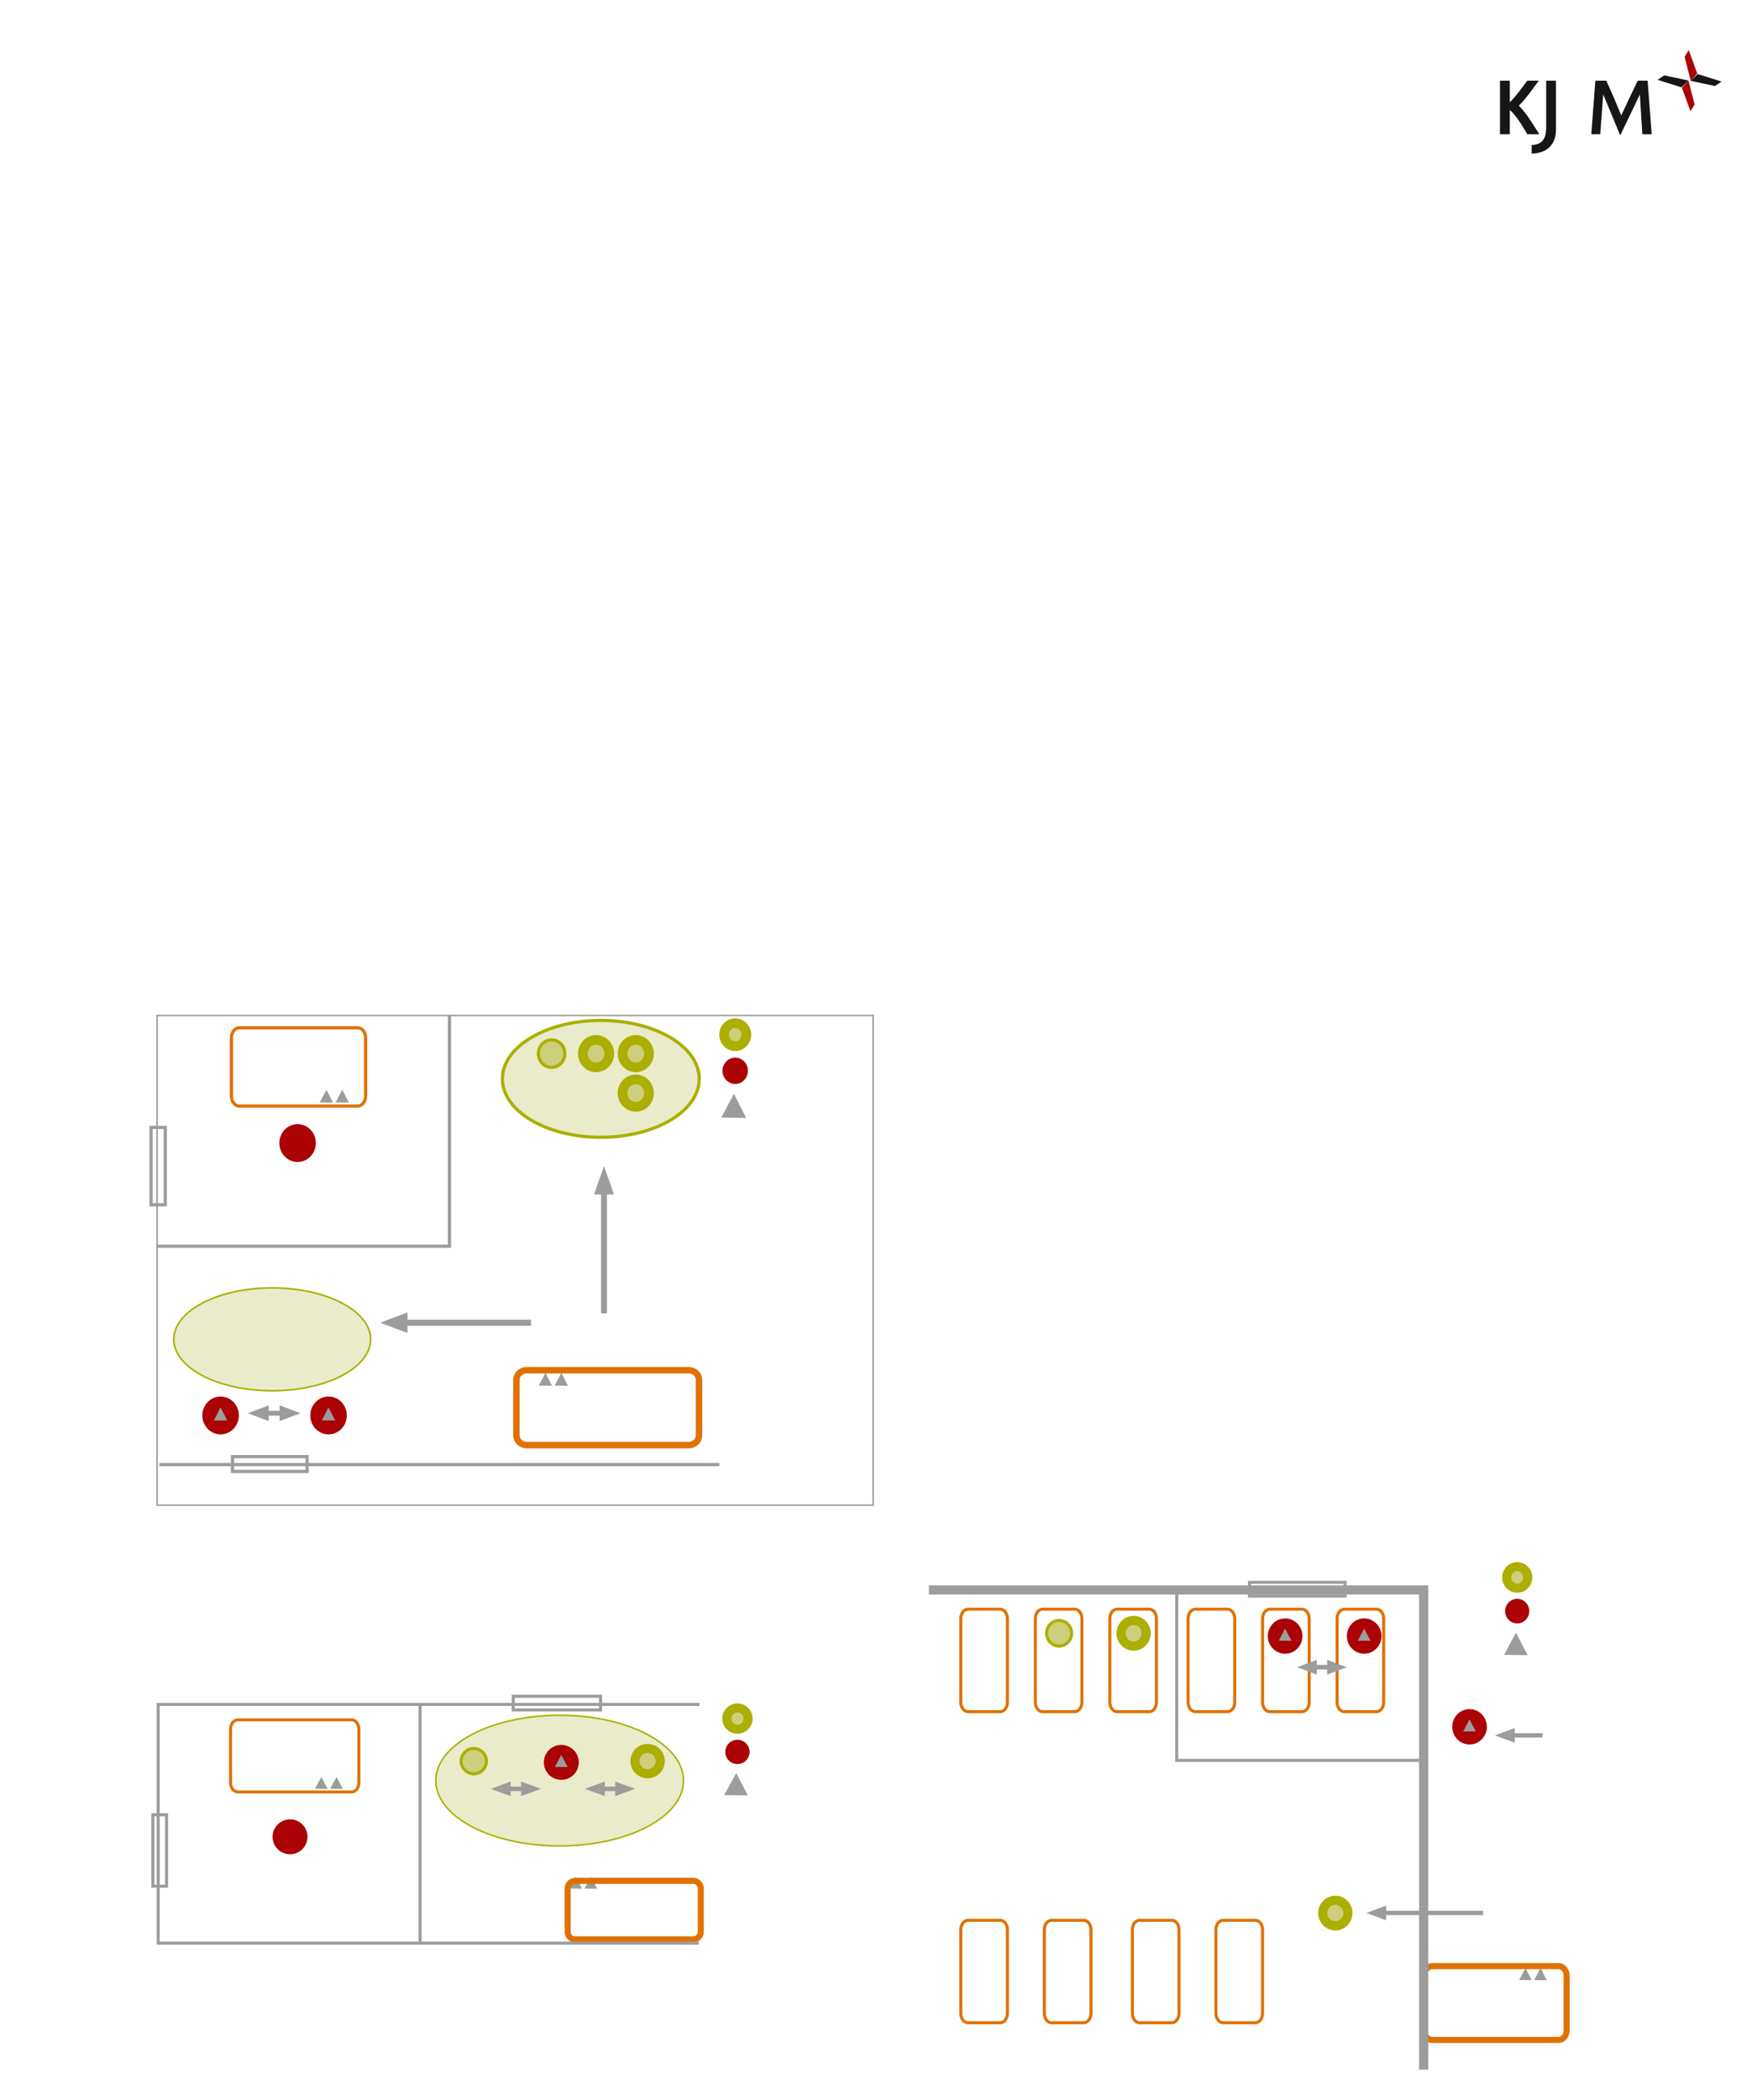 <?xml version="1.0" encoding="UTF-8"?>
<svg height="691.18" width="576.93" xmlns="http://www.w3.org/2000/svg">
 <g>
  <path style="fill:rgb(23,22,21);stroke:none;stroke-width:1.0;" d="M506.910 44.180 C505.300 41.720 502.680 37.200 500.140 34.770 C502.500 32.550 505.030 28.780 506.720 26.560 L502.920 26.560 C501.210 28.830 499.370 31.530 497.180 33.670 L497.180 26.560 L493.940 26.560 L493.940 44.180 L497.180 44.180 L497.180 36.210 C499.470 38.110 501.910 42.460 502.950 44.180 ZM512.380 42.680 L512.380 26.560 L509.150 26.560 L509.150 41.980 C509.150 44.950 508.350 47.620 504.370 47.730 L504.370 50.540 C509.470 50.480 512.380 47.490 512.380 42.680 M519.920 44.180 M543.900 44.180 L542.560 26.560 L539.300 26.560 C537.400 30.460 535.690 34.070 533.880 38.000 C532.300 34.100 530.800 30.600 528.960 26.560 L525.350 26.560 L524.010 44.180 L526.950 44.180 L527.940 31.050 L533.530 44.580 L540.000 31.100 L540.820 44.180 Z"/>
  <path style="fill:rgb(170,2,5);stroke:none;stroke-width:1.0;" d="M553.860 28.890 L556.000 26.500 L558.040 34.380 L556.670 36.640 Z"/>
  <path style="fill:rgb(23,22,21);stroke:none;stroke-width:1.0;" d="M553.710 28.750 L556.000 26.500 L548.040 24.810 L545.840 26.280 Z"/>
  <path style="fill:rgb(170,2,5);stroke:none;stroke-width:1.0;" d="M558.910 24.230 L556.770 26.620 L554.730 18.740 L556.100 16.480 Z"/>
  <path style="fill:rgb(23,22,21);stroke:none;stroke-width:1.0;" d="M559.060 24.380 L556.770 26.620 L564.730 28.310 L566.930 26.850 Z"/>
  <path style="fill:rgb(205,207,124);stroke:none;stroke-width:1.0;" d="M352.890 537.550 C352.890 539.880 351.040 541.770 348.760 541.770 C346.480 541.770 344.630 539.880 344.630 537.550 C344.630 535.220 346.480 533.330 348.760 533.330 C351.040 533.330 352.890 535.220 352.890 537.550 "/>
  <path style="fill:none;stroke:rgb(170,175,0);stroke-width:1.0;" d="M352.890 537.550 C352.890 539.880 351.040 541.770 348.760 541.770 C346.480 541.770 344.630 539.880 344.630 537.550 C344.630 535.220 346.480 533.330 348.760 533.330 C351.040 533.330 352.890 535.220 352.890 537.550 Z"/>
  <path style="fill:rgb(205,207,124);stroke:none;stroke-width:3.01;" d="M377.430 537.550 C377.430 539.880 375.580 541.770 373.290 541.770 C371.010 541.770 369.160 539.880 369.160 537.550 C369.160 535.220 371.010 533.330 373.290 533.330 C375.580 533.330 377.430 535.220 377.430 537.550 "/>
  <path style="fill:none;stroke:rgb(170,175,0);stroke-width:3.01;" d="M377.430 537.550 C377.430 539.880 375.580 541.770 373.290 541.770 C371.010 541.770 369.160 539.880 369.160 537.550 C369.160 535.220 371.010 533.330 373.290 533.330 C375.580 533.330 377.430 535.220 377.430 537.550 Z"/>
  <path style="fill:rgb(205,207,124);stroke:none;stroke-width:3.01;" d="M443.850 629.640 C443.850 631.970 442.000 633.860 439.720 633.860 C437.440 633.860 435.590 631.970 435.590 629.640 C435.590 627.320 437.440 625.430 439.720 625.430 C442.000 625.430 443.850 627.320 443.850 629.640 "/>
  <path style="fill:none;stroke:rgb(170,175,0);stroke-width:3.01;" d="M443.850 629.640 C443.850 631.970 442.000 633.860 439.720 633.860 C437.440 633.860 435.590 631.970 435.590 629.640 C435.590 627.320 437.440 625.430 439.720 625.430 C442.000 625.430 443.850 627.320 443.850 629.640 Z"/>
  <path style="fill:rgb(205,207,124);stroke:none;stroke-width:3.01;" d="M503.090 519.160 C503.090 521.120 501.540 522.710 499.620 522.710 C497.700 522.710 496.150 521.120 496.150 519.160 C496.150 517.210 497.700 515.620 499.620 515.620 C501.540 515.620 503.090 517.210 503.090 519.160 "/>
  <path style="fill:none;stroke:rgb(170,175,0);stroke-width:3.01;" d="M503.090 519.160 C503.090 521.120 501.540 522.710 499.620 522.710 C497.700 522.710 496.150 521.120 496.150 519.160 C496.150 517.210 497.700 515.620 499.620 515.620 C501.540 515.620 503.090 517.210 503.090 519.160 Z"/>
  <path style="fill:rgb(170,2,5);stroke:none;stroke-width:2.0;" d="M503.580 530.260 C503.580 532.500 501.800 534.310 499.610 534.310 C497.420 534.310 495.640 532.500 495.640 530.260 C495.640 528.030 497.420 526.210 499.610 526.210 C501.800 526.210 503.580 528.030 503.580 530.260 "/>
  <path style="fill:rgb(156,156,155);stroke:none;stroke-width:2.0;" d="M499.200 537.330 L495.280 544.650 L503.020 544.760 Z"/>
  <path style="fill:rgb(156,156,155);stroke:none;stroke-width:2.0;" d="M502.340 647.740 L500.230 651.680 L504.390 651.730 Z"/>
  <path style="fill:rgb(156,156,155);stroke:none;stroke-width:2.0;" d="M507.300 647.740 L505.190 651.680 L509.350 651.730 Z"/>
  <path style="fill:rgb(170,2,5);stroke:none;stroke-width:2.0;" d="M428.900 538.480 C428.900 541.690 426.340 544.290 423.200 544.290 C420.050 544.290 417.490 541.690 417.490 538.480 C417.490 535.260 420.050 532.660 423.200 532.660 C426.340 532.660 428.900 535.260 428.900 538.480 "/>
  <path style="fill:rgb(156,156,155);stroke:none;stroke-width:2.0;" d="M423.170 536.010 L421.090 540.010 L425.300 540.010 Z"/>
  <path style="fill:rgb(170,2,5);stroke:none;stroke-width:2.0;" d="M454.920 538.480 C454.920 541.690 452.370 544.290 449.220 544.290 C446.070 544.290 443.520 541.690 443.520 538.480 C443.520 535.260 446.070 532.660 449.220 532.660 C452.370 532.660 454.920 535.260 454.920 538.480 "/>
  <path style="fill:rgb(156,156,155);stroke:none;stroke-width:2.0;" d="M449.200 536.010 L447.120 540.010 L451.320 540.010 Z"/>
  <path style="fill:rgb(170,2,5);stroke:none;stroke-width:2.0;" d="M489.620 568.330 C489.620 571.550 487.070 574.150 483.920 574.150 C480.770 574.150 478.220 571.550 478.220 568.330 C478.220 565.120 480.770 562.510 483.920 562.510 C487.070 562.510 489.620 565.120 489.620 568.330 "/>
  <path style="fill:rgb(156,156,155);stroke:none;stroke-width:2.0;" d="M483.890 565.870 L481.820 569.870 L486.020 569.870 Z"/>
  <path style="fill:none;stroke:rgb(224,113,0);stroke-width:2.0;" d="M515.890 668.260 C515.890 669.990 514.700 671.390 513.230 671.390 L471.630 671.390 C470.160 671.390 468.970 669.990 468.970 668.260 L468.970 650.230 C468.970 648.510 470.160 647.100 471.630 647.100 L513.230 647.100 C514.700 647.100 515.890 648.510 515.890 650.230 L515.890 668.260 Z"/>
  <path style="fill:none;stroke:rgb(224,113,0);stroke-width:1.0;" d="M331.740 560.260 C331.740 561.970 330.670 563.360 329.360 563.360 L318.770 563.360 C317.450 563.360 316.390 561.970 316.390 560.260 L316.390 532.720 C316.390 531.010 317.450 529.620 318.770 529.620 L329.360 529.620 C330.670 529.620 331.740 531.010 331.740 532.720 L331.740 560.260 Z"/>
  <path style="fill:none;stroke:rgb(224,113,0);stroke-width:1.0;" d="M356.270 560.260 C356.270 561.970 355.210 563.360 353.900 563.360 L343.300 563.360 C341.990 563.360 340.930 561.970 340.930 560.260 L340.930 532.720 C340.930 531.010 341.990 529.620 343.300 529.620 L353.900 529.620 C355.210 529.620 356.270 531.010 356.270 532.720 L356.270 560.260 Z"/>
  <path style="fill:none;stroke:rgb(224,113,0);stroke-width:1.0;" d="M380.810 560.260 C380.810 561.970 379.750 563.360 378.440 563.360 L367.840 563.360 C366.530 563.360 365.470 561.970 365.470 560.260 L365.470 532.720 C365.470 531.010 366.530 529.620 367.840 529.620 L378.440 529.620 C379.750 529.620 380.810 531.010 380.810 532.720 L380.810 560.260 Z"/>
  <path style="fill:none;stroke:rgb(224,113,0);stroke-width:1.0;" d="M406.590 560.260 C406.590 561.970 405.530 563.360 404.210 563.360 L393.620 563.360 C392.310 563.360 391.240 561.970 391.240 560.260 L391.240 532.720 C391.240 531.010 392.310 529.620 393.620 529.620 L404.210 529.620 C405.530 529.620 406.590 531.010 406.590 532.720 L406.590 560.260 Z"/>
  <path style="fill:none;stroke:rgb(224,113,0);stroke-width:1.0;" d="M431.120 560.260 C431.120 561.970 430.050 563.360 428.740 563.360 L418.150 563.360 C416.830 563.360 415.770 561.970 415.770 560.260 L415.770 532.720 C415.770 531.010 416.830 529.620 418.150 529.620 L428.740 529.620 C430.050 529.620 431.120 531.010 431.120 532.720 L431.120 560.260 Z"/>
  <path style="fill:none;stroke:rgb(224,113,0);stroke-width:1.0;" d="M455.640 560.260 C455.640 561.970 454.580 563.360 453.270 563.360 L442.670 563.360 C441.360 563.360 440.300 561.970 440.300 560.260 L440.300 532.720 C440.300 531.010 441.360 529.620 442.670 529.620 L453.270 529.620 C454.580 529.620 455.640 531.010 455.640 532.720 L455.640 560.260 Z"/>
  <path style="fill:none;stroke:rgb(224,113,0);stroke-width:1.0;" d="M331.740 662.640 C331.740 664.350 330.670 665.740 329.360 665.740 L318.770 665.740 C317.450 665.740 316.390 664.350 316.390 662.640 L316.390 635.100 C316.390 633.390 317.450 632.010 318.770 632.010 L329.360 632.010 C330.670 632.010 331.740 633.390 331.740 635.100 L331.740 662.640 Z"/>
  <path style="fill:none;stroke:rgb(224,113,0);stroke-width:1.0;" d="M359.250 662.640 C359.250 664.350 358.180 665.740 356.870 665.740 L346.280 665.740 C344.970 665.740 343.900 664.350 343.900 662.640 L343.900 635.100 C343.900 633.390 344.970 632.010 346.280 632.010 L356.870 632.010 C358.180 632.010 359.250 633.390 359.250 635.100 L359.250 662.640 Z"/>
  <path style="fill:none;stroke:rgb(224,113,0);stroke-width:1.0;" d="M388.240 662.640 C388.240 664.350 387.170 665.740 385.860 665.740 L375.270 665.740 C373.950 665.740 372.890 664.350 372.890 662.640 L372.890 635.100 C372.890 633.390 373.950 632.010 375.270 632.010 L385.860 632.010 C387.170 632.010 388.240 633.390 388.240 635.100 L388.240 662.640 Z"/>
  <path style="fill:none;stroke:rgb(224,113,0);stroke-width:1.0;" d="M415.750 662.640 C415.750 664.350 414.690 665.740 413.370 665.740 L402.780 665.740 C401.470 665.740 400.400 664.350 400.400 662.640 L400.400 635.100 C400.400 633.390 401.470 632.010 402.780 632.010 L413.370 632.010 C414.690 632.010 415.750 633.390 415.750 635.100 L415.750 662.640 Z"/>
  <path style="fill:none;stroke:rgb(156,156,155);stroke-width:1.0;" d="M442.940 525.320 L411.460 525.320 L411.460 520.770 L442.940 520.770 Z"/>
  <path style="fill:rgb(156,156,155);stroke:none;stroke-width:1.0;" d="M427.130 548.720 L433.630 551.140 L433.630 549.440 L438.070 549.440 L438.070 548.010 L433.630 548.010 L433.630 546.310 Z"/>
  <path style="fill:rgb(156,156,155);stroke:none;stroke-width:1.0;" d="M443.540 548.720 L437.030 551.140 L437.030 549.440 L432.600 549.440 L432.600 548.010 L437.030 548.010 L437.030 546.310 Z"/>
  <path style="fill:rgb(156,156,155);stroke:none;stroke-width:1.0;" d="M449.930 629.600 L456.440 632.020 L456.440 630.320 L488.380 630.320 L488.380 628.890 L456.440 628.890 L456.440 627.190 Z"/>
  <path style="fill:rgb(156,156,155);stroke:none;stroke-width:1.0;" d="M492.290 571.160 L498.790 573.570 L498.790 571.870 L507.960 571.870 L507.960 570.440 L498.790 570.440 L498.790 568.740 Z"/>
  <path style="fill:none;stroke:rgb(156,156,155);stroke-width:1.0;" d="M387.500 523.130 L387.500 579.380 L467.970 579.380 "/>
  <path style="fill:none;stroke:rgb(156,156,155);stroke-width:3.01;" d="M305.880 523.300 L468.800 523.300 L468.800 681.180 "/>
  <path style="fill:rgb(234,235,202);stroke:none;stroke-width:0.5;" d="M225.090 586.040 C225.090 597.920 206.830 607.540 184.300 607.540 C161.770 607.540 143.510 597.920 143.510 586.040 C143.510 574.170 161.770 564.540 184.300 564.540 C206.830 564.540 225.090 574.170 225.090 586.040 "/>
  <path style="fill:none;stroke:rgb(170,175,0);stroke-width:0.5;" d="M225.090 586.040 C225.090 597.920 206.830 607.540 184.300 607.540 C161.770 607.540 143.510 597.920 143.510 586.040 C143.510 574.170 161.770 564.540 184.300 564.540 C206.830 564.540 225.090 574.170 225.090 586.040 Z"/>
  <path style="fill:rgb(205,207,124);stroke:none;stroke-width:1.0;" d="M160.180 579.630 C160.180 581.930 158.310 583.790 156.010 583.790 C153.710 583.790 151.840 581.930 151.840 579.630 C151.840 577.330 153.710 575.460 156.010 575.460 C158.310 575.460 160.180 577.330 160.180 579.630 "/>
  <path style="fill:none;stroke:rgb(170,175,0);stroke-width:1.0;" d="M160.180 579.630 C160.180 581.930 158.310 583.790 156.010 583.790 C153.710 583.790 151.840 581.930 151.840 579.630 C151.840 577.330 153.710 575.460 156.010 575.460 C158.310 575.460 160.180 577.330 160.180 579.630 Z"/>
  <path style="fill:rgb(205,207,124);stroke:none;stroke-width:3.0;" d="M217.430 579.630 C217.430 581.930 215.560 583.790 213.260 583.790 C210.960 583.790 209.090 581.930 209.090 579.630 C209.090 577.330 210.960 575.460 213.260 575.460 C215.560 575.460 217.430 577.330 217.430 579.630 "/>
  <path style="fill:none;stroke:rgb(170,175,0);stroke-width:3.0;" d="M217.430 579.630 C217.430 581.930 215.560 583.790 213.260 583.790 C210.960 583.790 209.090 581.930 209.090 579.630 C209.090 577.330 210.960 575.460 213.260 575.460 C215.560 575.460 217.430 577.330 217.430 579.630 Z"/>
  <path style="fill:rgb(205,207,124);stroke:none;stroke-width:3.0;" d="M246.340 565.630 C246.340 567.560 244.780 569.130 242.840 569.130 C240.910 569.130 239.340 567.560 239.340 565.630 C239.340 563.700 240.910 562.130 242.840 562.130 C244.780 562.130 246.340 563.700 246.340 565.630 "/>
  <path style="fill:none;stroke:rgb(170,175,0);stroke-width:3.0;" d="M246.340 565.630 C246.340 567.560 244.780 569.130 242.840 569.130 C240.910 569.130 239.340 567.560 239.340 565.630 C239.340 563.700 240.910 562.130 242.840 562.130 C244.780 562.130 246.340 563.700 246.340 565.630 Z"/>
  <path style="fill:rgb(170,2,5);stroke:none;stroke-width:2.0;" d="M246.830 576.600 C246.830 578.800 245.040 580.600 242.830 580.600 C240.630 580.600 238.830 578.800 238.830 576.600 C238.830 574.390 240.630 572.600 242.830 572.600 C245.040 572.600 246.830 574.390 246.830 576.600 "/>
  <path style="fill:rgb(156,156,155);stroke:none;stroke-width:2.0;" d="M242.420 583.570 L238.460 590.810 L246.270 590.920 Z"/>
  <path style="fill:rgb(156,156,155);stroke:none;stroke-width:2.0;" d="M189.590 617.680 L187.460 621.560 L191.660 621.620 Z"/>
  <path style="fill:rgb(156,156,155);stroke:none;stroke-width:2.0;" d="M194.590 617.680 L192.460 621.560 L196.660 621.620 Z"/>
  <path style="fill:rgb(156,156,155);stroke:none;stroke-width:2.0;" d="M105.840 584.840 L103.710 588.730 L107.910 588.790 Z"/>
  <path style="fill:rgb(156,156,155);stroke:none;stroke-width:2.0;" d="M110.840 584.840 L108.710 588.730 L112.910 588.790 Z"/>
  <path style="fill:rgb(170,2,5);stroke:none;stroke-width:2.0;" d="M101.260 604.540 C101.260 607.720 98.680 610.290 95.510 610.290 C92.330 610.290 89.760 607.720 89.760 604.540 C89.760 601.370 92.330 598.790 95.510 598.790 C98.680 598.790 101.260 601.370 101.260 604.540 "/>
  <path style="fill:rgb(170,2,5);stroke:none;stroke-width:2.0;" d="M190.590 580.040 C190.590 583.220 188.020 585.790 184.840 585.790 C181.670 585.790 179.090 583.220 179.090 580.040 C179.090 576.870 181.670 574.290 184.840 574.290 C188.020 574.290 190.590 576.870 190.590 580.040 "/>
  <path style="fill:rgb(156,156,155);stroke:none;stroke-width:2.0;" d="M184.820 577.610 L182.720 581.560 L186.960 581.560 Z"/>
  <path style="fill:rgb(156,156,155);stroke:none;stroke-width:2.0;" d="M161.600 588.750 L168.160 591.140 L168.160 589.460 L172.630 589.460 L172.630 588.040 L168.160 588.040 L168.160 586.360 Z"/>
  <path style="fill:rgb(156,156,155);stroke:none;stroke-width:2.0;" d="M178.150 588.750 L171.590 591.140 L171.590 589.460 L167.120 589.460 L167.120 588.040 L171.590 588.040 L171.590 586.360 Z"/>
  <path style="fill:rgb(156,156,155);stroke:none;stroke-width:2.0;" d="M192.600 588.750 L199.160 591.140 L199.160 589.460 L203.630 589.460 L203.630 588.040 L199.160 588.040 L199.160 586.360 Z"/>
  <path style="fill:rgb(156,156,155);stroke:none;stroke-width:2.0;" d="M209.150 588.750 L202.590 591.140 L202.590 589.460 L198.120 589.460 L198.120 588.040 L202.590 588.040 L202.590 586.360 Z"/>
  <path style="fill:none;stroke:rgb(224,113,0);stroke-width:2.0;" d="M230.760 635.810 C230.760 637.180 229.640 638.290 228.270 638.290 L189.410 638.290 C188.040 638.290 186.920 637.180 186.920 635.810 L186.920 621.530 C186.920 620.160 188.040 619.040 189.410 619.040 L228.270 619.040 C229.640 619.040 230.760 620.160 230.760 621.530 L230.760 635.810 Z"/>
  <path style="fill:none;stroke:rgb(224,113,0);stroke-width:1.0;" d="M118.170 586.730 C118.170 588.420 117.100 589.790 115.780 589.790 L78.320 589.790 C77.000 589.790 75.920 588.420 75.920 586.730 L75.920 569.100 C75.920 567.410 77.000 566.040 78.320 566.040 L115.780 566.040 C117.100 566.040 118.170 567.410 118.170 569.100 L118.170 586.730 Z"/>
  <path style="fill:none;stroke:rgb(156,156,155);stroke-width:1.0;" d="M54.840 620.790 L50.340 620.790 L50.340 597.290 L54.840 597.290 Z"/>
  <path style="fill:none;stroke:rgb(156,156,155);stroke-width:1.0;" d="M197.760 562.790 L169.010 562.790 L169.010 558.290 L197.760 558.290 Z"/>
  <path style="fill:none;stroke:rgb(156,156,155);stroke-width:1.0;" d="M230.340 560.960 L52.090 560.960 L52.090 639.540 L230.090 639.540 "/>
  <path style="fill:none;stroke:rgb(156,156,155);stroke-width:1.0;" d="M138.340 561.290 L138.340 639.040 "/>
  <path style="fill:none;stroke:rgb(156,156,155);stroke-width:0.5;" d="M287.510 495.390 L51.730 495.390 L51.730 334.220 L287.510 334.220 Z"/>
  <path style="fill:rgb(234,235,202);stroke:none;stroke-width:0.53;" d="M122.050 440.810 C122.050 450.160 107.530 457.740 89.630 457.740 C71.730 457.740 57.220 450.160 57.220 440.810 C57.220 431.460 71.730 423.880 89.630 423.880 C107.530 423.880 122.050 431.460 122.050 440.810 "/>
  <path style="fill:none;stroke:rgb(170,175,0);stroke-width:0.53;" d="M122.050 440.810 C122.050 450.160 107.530 457.740 89.630 457.740 C71.730 457.740 57.220 450.160 57.220 440.810 C57.220 431.460 71.730 423.880 89.630 423.880 C107.530 423.880 122.050 431.460 122.050 440.810 Z"/>
  <path style="fill:rgb(234,235,202);stroke:none;stroke-width:1.06;" d="M230.260 355.080 C230.260 365.700 215.750 374.310 197.850 374.310 C179.950 374.310 165.440 365.700 165.440 355.080 C165.440 344.460 179.950 335.850 197.850 335.850 C215.750 335.850 230.260 344.460 230.260 355.080 "/>
  <path style="fill:none;stroke:rgb(170,175,0);stroke-width:1.06;" d="M230.260 355.080 C230.260 365.700 215.750 374.310 197.850 374.310 C179.950 374.310 165.440 365.700 165.440 355.080 C165.440 344.460 179.950 335.850 197.850 335.850 C215.750 335.850 230.260 344.460 230.260 355.080 Z"/>
  <path style="fill:rgb(205,207,124);stroke:none;stroke-width:1.06;" d="M186.000 346.770 C186.000 349.260 184.050 351.290 181.640 351.290 C179.240 351.290 177.290 349.260 177.290 346.770 C177.290 344.280 179.240 342.260 181.640 342.260 C184.050 342.260 186.000 344.280 186.000 346.770 "/>
  <path style="fill:none;stroke:rgb(170,175,0);stroke-width:1.06;" d="M186.000 346.770 C186.000 349.260 184.050 351.290 181.640 351.290 C179.240 351.290 177.290 349.260 177.290 346.770 C177.290 344.280 179.240 342.260 181.640 342.260 C184.050 342.260 186.000 344.280 186.000 346.770 Z"/>
  <path style="fill:rgb(205,207,124);stroke:none;stroke-width:3.19;" d="M200.640 346.770 C200.640 349.260 198.690 351.290 196.280 351.290 C193.880 351.290 191.930 349.260 191.930 346.770 C191.930 344.280 193.880 342.260 196.280 342.260 C198.690 342.260 200.640 344.280 200.640 346.770 "/>
  <path style="fill:none;stroke:rgb(170,175,0);stroke-width:3.19;" d="M200.640 346.770 C200.640 349.260 198.690 351.290 196.280 351.290 C193.880 351.290 191.930 349.260 191.930 346.770 C191.930 344.280 193.880 342.260 196.280 342.260 C198.690 342.260 200.640 344.280 200.640 346.770 Z"/>
  <path style="fill:rgb(205,207,124);stroke:none;stroke-width:3.19;" d="M213.710 346.770 C213.710 349.260 211.760 351.290 209.350 351.290 C206.950 351.290 205.000 349.260 205.000 346.770 C205.000 344.280 206.950 342.260 209.350 342.260 C211.760 342.260 213.710 344.280 213.710 346.770 "/>
  <path style="fill:none;stroke:rgb(170,175,0);stroke-width:3.19;" d="M213.710 346.770 C213.710 349.260 211.760 351.290 209.350 351.290 C206.950 351.290 205.000 349.260 205.000 346.770 C205.000 344.280 206.950 342.260 209.350 342.260 C211.760 342.260 213.710 344.280 213.710 346.770 Z"/>
  <path style="fill:rgb(205,207,124);stroke:none;stroke-width:3.19;" d="M213.710 359.770 C213.710 362.270 211.760 364.290 209.350 364.290 C206.950 364.290 205.000 362.270 205.000 359.770 C205.000 357.280 206.950 355.260 209.350 355.260 C211.760 355.260 213.710 357.280 213.710 359.770 "/>
  <path style="fill:none;stroke:rgb(170,175,0);stroke-width:3.19;" d="M213.710 359.770 C213.710 362.270 211.760 364.290 209.350 364.290 C206.950 364.290 205.000 362.270 205.000 359.770 C205.000 357.280 206.950 355.260 209.350 355.260 C211.760 355.260 213.710 357.280 213.710 359.770 Z"/>
  <path style="fill:rgb(205,207,124);stroke:none;stroke-width:3.19;" d="M245.770 340.540 C245.770 342.640 244.140 344.330 242.110 344.330 C240.090 344.330 238.450 342.640 238.450 340.540 C238.450 338.450 240.090 336.750 242.110 336.750 C244.140 336.750 245.770 338.450 245.770 340.540 "/>
  <path style="fill:none;stroke:rgb(170,175,0);stroke-width:3.19;" d="M245.770 340.540 C245.770 342.640 244.140 344.330 242.110 344.330 C240.090 344.330 238.450 342.640 238.450 340.540 C238.450 338.450 240.090 336.750 242.110 336.750 C244.140 336.750 245.770 338.450 245.770 340.540 Z"/>
  <path style="fill:rgb(170,2,5);stroke:none;stroke-width:2.13;" d="M246.290 352.420 C246.290 354.820 244.410 356.760 242.110 356.760 C239.800 356.760 237.920 354.820 237.920 352.420 C237.920 350.030 239.800 348.090 242.110 348.090 C244.410 348.090 246.290 350.030 246.290 352.420 "/>
  <path style="fill:rgb(156,156,155);stroke:none;stroke-width:2.13;" d="M241.670 359.990 L237.540 367.830 L245.700 367.940 Z"/>
  <path style="fill:rgb(156,156,155);stroke:none;stroke-width:2.13;" d="M179.630 451.830 L177.410 456.040 L181.800 456.100 Z"/>
  <path style="fill:rgb(156,156,155);stroke:none;stroke-width:2.13;" d="M184.860 451.830 L182.640 456.040 L187.030 456.100 Z"/>
  <path style="fill:rgb(156,156,155);stroke:none;stroke-width:2.13;" d="M107.490 358.650 L105.270 362.860 L109.650 362.920 Z"/>
  <path style="fill:rgb(156,156,155);stroke:none;stroke-width:2.13;" d="M112.720 358.650 L110.500 362.860 L114.880 362.920 Z"/>
  <path style="fill:rgb(170,2,5);stroke:none;stroke-width:2.13;" d="M78.650 465.860 C78.650 469.310 75.960 472.090 72.640 472.090 C69.320 472.090 66.630 469.310 66.630 465.860 C66.630 462.420 69.320 459.630 72.640 459.630 C75.960 459.630 78.650 462.420 78.650 465.860 "/>
  <path style="fill:rgb(170,2,5);stroke:none;stroke-width:2.13;" d="M104.010 376.210 C104.010 379.650 101.320 382.440 98.000 382.440 C94.680 382.440 91.980 379.650 91.980 376.210 C91.980 372.760 94.680 369.980 98.000 369.980 C101.320 369.980 104.010 372.760 104.010 376.210 "/>
  <path style="fill:rgb(156,156,155);stroke:none;stroke-width:2.13;" d="M72.610 463.220 L70.430 467.510 L74.860 467.510 Z"/>
  <path style="fill:rgb(170,2,5);stroke:none;stroke-width:2.13;" d="M114.200 465.860 C114.200 469.310 111.510 472.090 108.190 472.090 C104.870 472.090 102.180 469.310 102.180 465.860 C102.180 462.420 104.870 459.630 108.190 459.630 C111.510 459.630 114.200 462.420 114.200 465.860 "/>
  <path style="fill:rgb(156,156,155);stroke:none;stroke-width:2.13;" d="M108.160 463.220 L105.980 467.510 L110.410 467.510 Z"/>
  <path style="fill:rgb(156,156,155);stroke:none;stroke-width:2.13;" d="M125.180 435.330 L134.200 438.740 L134.200 436.340 L174.850 436.340 L174.850 434.330 L134.200 434.330 L134.200 431.940 Z"/>
  <path style="fill:rgb(156,156,155);stroke:none;stroke-width:2.13;" d="M81.630 465.130 L88.490 467.720 L88.490 465.900 L93.170 465.900 L93.170 464.360 L88.490 464.360 L88.490 462.540 Z"/>
  <path style="fill:rgb(156,156,155);stroke:none;stroke-width:2.13;" d="M98.940 465.130 L92.080 467.720 L92.080 465.900 L87.400 465.900 L87.400 464.360 L92.080 464.360 L92.080 462.540 Z"/>
  <path style="fill:rgb(156,156,155);stroke:none;stroke-width:2.13;" d="M198.900 383.780 L195.610 393.120 L197.920 393.120 L197.920 432.280 L199.870 432.280 L199.870 393.120 L202.180 393.120 Z"/>
  <path style="fill:none;stroke:rgb(224,113,0);stroke-width:2.13;" d="M230.180 472.440 C230.180 474.190 228.650 475.620 226.770 475.620 L173.460 475.620 C171.580 475.620 170.050 474.190 170.050 472.440 L170.050 454.140 C170.050 452.390 171.580 450.970 173.460 450.970 L226.770 450.970 C228.650 450.970 230.180 452.390 230.180 454.140 L230.180 472.440 Z"/>
  <path style="fill:none;stroke:rgb(224,113,0);stroke-width:1.06;" d="M120.390 360.700 C120.390 362.530 119.270 364.020 117.880 364.020 L78.720 364.020 C77.340 364.020 76.210 362.530 76.210 360.700 L76.210 341.600 C76.210 339.770 77.340 338.280 78.720 338.280 L117.880 338.280 C119.270 338.280 120.390 339.770 120.390 341.600 L120.390 360.700 Z"/>
  <path style="fill:none;stroke:rgb(156,156,155);stroke-width:1.06;" d="M54.430 396.520 L49.730 396.520 L49.730 371.060 L54.430 371.060 Z"/>
  <path style="fill:none;stroke:rgb(156,156,155);stroke-width:1.06;" d="M101.130 484.280 L76.560 484.280 L76.560 479.410 L101.130 479.410 Z"/>
  <path style="fill:none;stroke:rgb(156,156,155);stroke-width:1.06;" d="M52.510 482.030 L236.880 482.030 "/>
  <path style="fill:none;stroke:rgb(156,156,155);stroke-width:1.06;" d="M148.010 334.310 L148.010 410.160 L51.820 410.160 "/>
 </g>
</svg>
